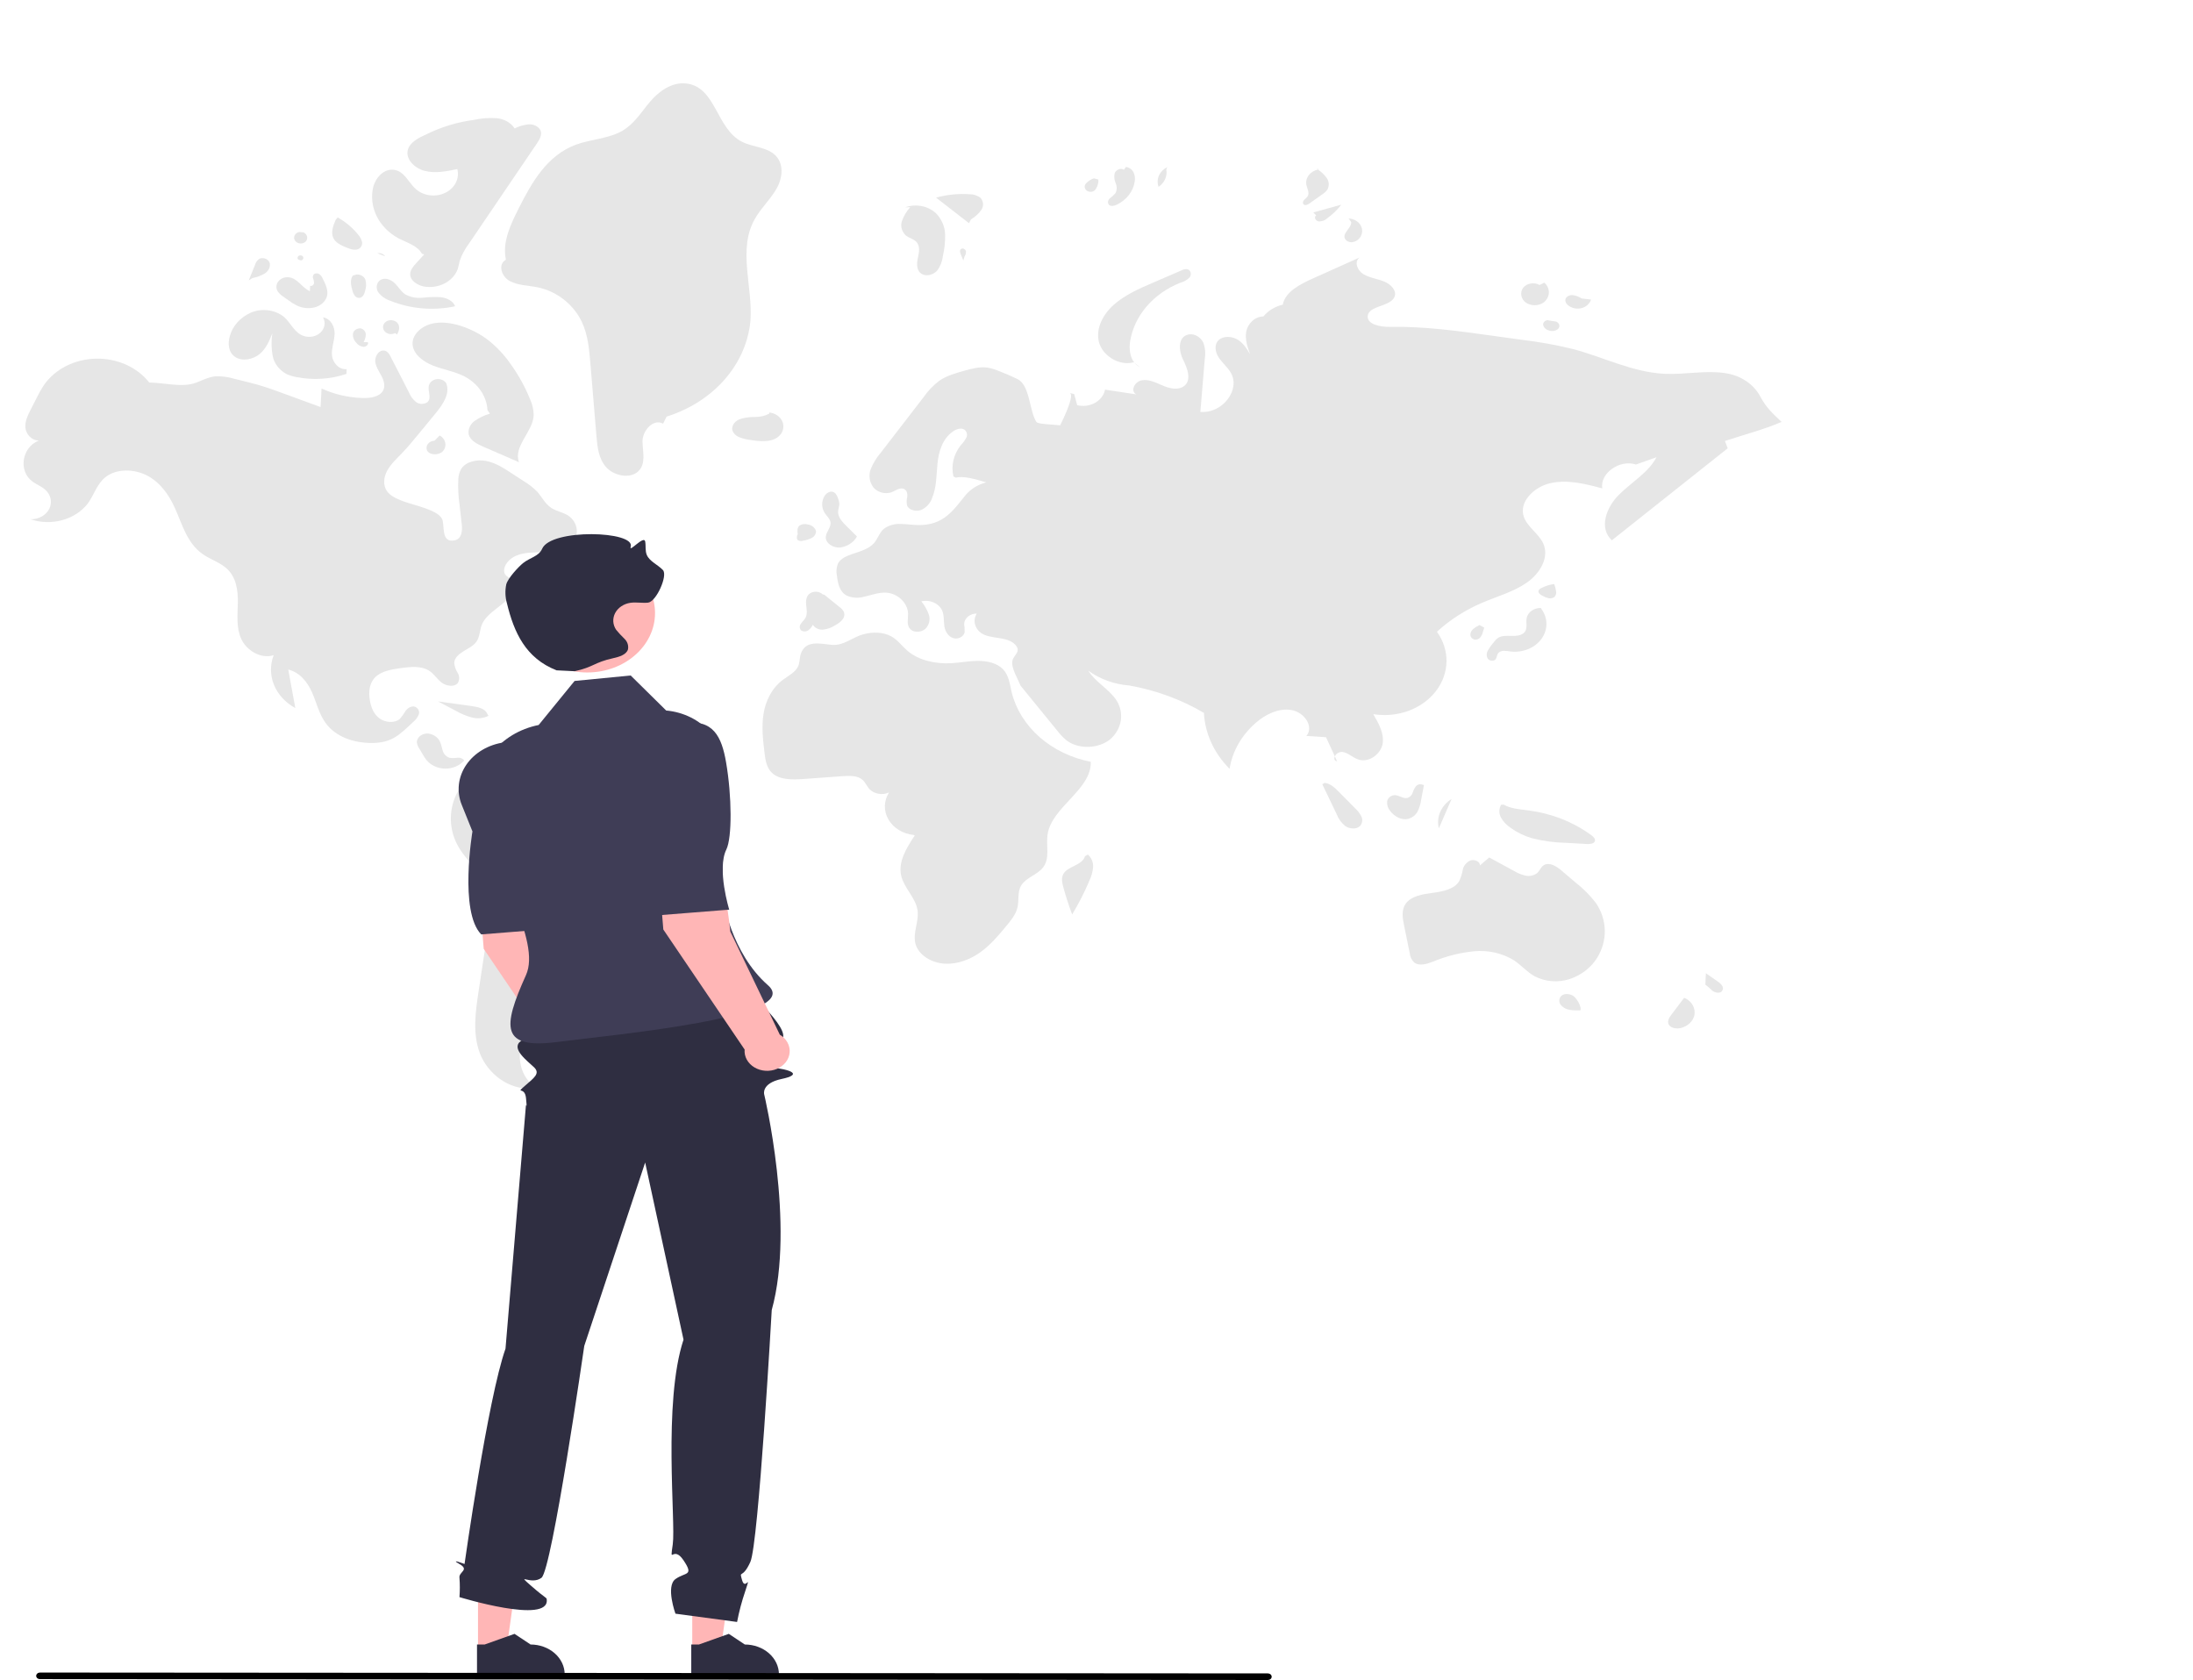 <svg width="547" height="419" viewBox="0 0 547 419" fill="none" xmlns="http://www.w3.org/2000/svg">
<g clip-path="url(#clip0_378_502)">
<path d="M188.293 54.576C189.829 51.867 192.284 49.618 193.785 46.894C195.287 44.171 195.579 40.525 193.077 38.441C190.953 36.671 187.626 36.646 185.086 35.364C178.615 32.097 178.622 21.722 171.224 20.826C167.626 20.39 164.371 22.753 162.197 25.302C160.022 27.85 158.29 30.823 155.274 32.596C151.861 34.603 147.447 34.691 143.657 36.085C136.389 38.758 132.578 45.63 129.392 51.947C127.34 56.015 125.24 60.404 126.193 64.773C124.123 65.902 125.045 68.937 127.111 70.07C129.177 71.204 131.772 71.178 134.145 71.669C139.131 72.701 143.215 76.179 145.15 80.335C146.659 83.574 146.967 87.131 147.258 90.62C147.764 96.675 148.269 102.729 148.774 108.784C148.998 111.477 149.293 114.34 151.165 116.486C153.036 118.632 157.089 119.532 159.193 117.557C161.204 115.671 160.298 112.684 160.257 110.103C160.217 107.522 162.88 104.308 165.391 105.658L166.276 103.898C172.012 102.099 177.034 98.89 180.742 94.655C184.45 90.421 186.686 85.34 187.183 80.02C187.825 71.452 183.933 62.266 188.293 54.576Z" fill="#E6E6E6"/>
<path d="M194.151 108.904C194.705 108.447 195.098 107.86 195.284 107.213C195.47 106.566 195.441 105.887 195.2 105.254C194.96 104.621 194.517 104.062 193.926 103.642C193.334 103.222 192.618 102.96 191.861 102.885L191.871 103.176C190.791 103.728 189.56 104.011 188.31 103.995C187.065 103.978 185.825 104.15 184.647 104.504C184.061 104.69 183.553 105.028 183.191 105.472C182.828 105.917 182.627 106.447 182.615 106.993C182.684 107.411 182.866 107.809 183.148 108.152C183.429 108.496 183.801 108.775 184.232 108.965C185.097 109.339 186.026 109.586 186.982 109.697C189.445 110.103 192.328 110.41 194.151 108.904Z" fill="#E6E6E6"/>
<path d="M242.184 54.718C243.216 54.103 244.092 53.309 244.757 52.384C245.079 51.916 245.232 51.374 245.197 50.828C245.161 50.283 244.938 49.76 244.556 49.327C243.78 48.737 242.78 48.421 241.752 48.44C238.96 48.257 236.155 48.547 233.488 49.293C236.226 51.419 238.964 53.544 241.702 55.669L242.184 54.718Z" fill="#E6E6E6"/>
<path d="M228.492 60.245C229.598 61.316 229.245 62.975 228.932 64.393C228.619 65.811 228.579 67.582 229.971 68.356C231.177 69.026 232.871 68.479 233.753 67.495C234.542 66.445 235.022 65.241 235.152 63.989C235.586 62.17 235.781 60.313 235.736 58.456C235.684 56.584 234.93 54.779 233.591 53.319C232.641 52.37 231.375 51.706 229.972 51.418C228.568 51.131 227.097 51.236 225.765 51.718L227.038 51.663C226.113 52.703 225.412 53.882 224.968 55.142C224.756 55.775 224.741 56.446 224.925 57.086C225.108 57.726 225.484 58.311 226.014 58.78C226.768 59.355 227.82 59.596 228.492 60.245Z" fill="#E6E6E6"/>
<path d="M290.908 42.298L291.134 41.688C290.188 42.167 289.459 42.916 289.069 43.81C288.678 44.705 288.65 45.689 288.989 46.599C289.717 46.096 290.278 45.433 290.616 44.677C290.953 43.921 291.054 43.099 290.908 42.298Z" fill="#E6E6E6"/>
<path d="M278.612 51.032C279.817 50.435 280.845 49.598 281.614 48.59C282.383 47.582 282.871 46.43 283.04 45.226C283.171 44.478 283.072 43.713 282.754 43.009C282.591 42.66 282.331 42.351 281.999 42.11C281.666 41.87 281.271 41.705 280.849 41.631L280.334 42.341C279.595 41.784 278.354 42.357 278.043 43.166C277.843 44.007 277.926 44.88 278.283 45.68C278.639 46.484 278.623 47.379 278.238 48.173C277.822 48.64 277.355 49.069 276.844 49.456C276.593 49.655 276.43 49.925 276.381 50.218C276.333 50.511 276.402 50.81 276.577 51.064C277.062 51.549 277.969 51.345 278.612 51.032Z" fill="#E6E6E6"/>
<path d="M273.37 47.063C273.811 46.368 274.019 45.578 273.97 44.784L272.843 44.475C272.123 44.73 271.484 45.135 270.982 45.654C270.829 45.788 270.712 45.95 270.639 46.129C270.567 46.307 270.54 46.497 270.561 46.685C270.582 46.874 270.65 47.056 270.76 47.219C270.871 47.381 271.021 47.521 271.201 47.626C271.38 47.732 271.584 47.802 271.797 47.831C272.011 47.859 272.229 47.847 272.437 47.793C272.644 47.739 272.835 47.646 272.996 47.52C273.158 47.394 273.285 47.238 273.37 47.063Z" fill="#E6E6E6"/>
<path d="M328.434 42.068C328.536 42.143 328.637 42.22 328.739 42.295C328.828 42.279 328.914 42.249 329.005 42.239L328.434 42.068Z" fill="#E6E6E6"/>
<path d="M326.63 50.731C327.664 49.998 328.698 49.266 329.733 48.532C330.282 48.192 330.751 47.761 331.112 47.263C331.358 46.791 331.465 46.273 331.421 45.756C331.377 45.239 331.185 44.74 330.862 44.306C330.289 43.536 329.572 42.857 328.74 42.297C327.827 42.486 327.024 42.963 326.485 43.636C325.945 44.309 325.706 45.132 325.813 45.949C326 46.988 326.745 48.099 326.137 49.007C325.9 49.36 325.493 49.6 325.22 49.933C324.947 50.266 324.858 50.795 325.233 51.04C325.65 51.312 326.226 51.018 326.63 50.731Z" fill="#E6E6E6"/>
<path d="M328.891 55.219C329.276 55.237 329.661 55.182 330.019 55.059C330.377 54.935 330.701 54.746 330.969 54.503C332.351 53.51 333.561 52.346 334.559 51.047C332.232 51.693 329.905 52.339 327.577 52.984L328.303 53.728C327.658 54.096 328.136 55.092 328.891 55.219Z" fill="#E6E6E6"/>
<path d="M335.416 59.414C335.558 59.732 335.815 60.001 336.148 60.178C336.48 60.356 336.87 60.434 337.258 60.399C337.644 60.354 338.014 60.236 338.342 60.052C338.67 59.868 338.949 59.623 339.157 59.334C339.511 58.877 339.719 58.346 339.759 57.795C339.8 57.244 339.672 56.693 339.388 56.2C339.105 55.707 338.676 55.289 338.146 54.99C337.617 54.691 337.005 54.521 336.375 54.498L337.018 55.358C337.182 56.826 334.904 58.009 335.416 59.414Z" fill="#E6E6E6"/>
<path d="M380.616 75.492C381.245 75.903 382.01 76.125 382.795 76.123C383.58 76.122 384.344 75.897 384.971 75.483C385.378 75.179 385.708 74.804 385.942 74.383C386.176 73.961 386.308 73.502 386.329 73.034C386.351 72.566 386.262 72.099 386.069 71.662C385.875 71.225 385.58 70.828 385.203 70.496L384.015 71.078C383.355 70.706 382.557 70.574 381.789 70.707C381.02 70.841 380.341 71.231 379.893 71.795C379.492 72.385 379.345 73.082 379.477 73.76C379.609 74.438 380.013 75.052 380.616 75.492Z" fill="#E6E6E6"/>
<path d="M394.435 76.864C395.014 76.717 395.54 76.442 395.963 76.065C396.386 75.689 396.691 75.224 396.85 74.714L394.539 74.448C393.897 74.023 393.148 73.737 392.355 73.613C391.958 73.561 391.552 73.63 391.205 73.808C390.859 73.987 390.593 74.265 390.453 74.595C390.403 74.876 390.437 75.163 390.551 75.429C390.664 75.695 390.853 75.931 391.1 76.115C391.537 76.479 392.072 76.74 392.656 76.871C393.24 77.002 393.853 76.999 394.435 76.864Z" fill="#E6E6E6"/>
<path d="M384.894 80.912C384.934 81.241 385.081 81.553 385.317 81.812C385.553 82.071 385.868 82.266 386.225 82.374C386.616 82.536 387.053 82.592 387.48 82.534C387.908 82.476 388.305 82.307 388.621 82.049C388.761 81.911 388.861 81.746 388.913 81.567C388.965 81.388 388.968 81.201 388.921 81.022C388.874 80.842 388.779 80.675 388.643 80.534C388.507 80.393 388.335 80.282 388.141 80.211L386.408 79.935C385.739 79.631 384.883 80.251 384.894 80.912Z" fill="#E6E6E6"/>
<path d="M284.344 91.585L283.003 90.512C283.36 90.947 283.817 91.313 284.344 91.585Z" fill="#E6E6E6"/>
<path d="M274.097 85.267C274.923 88.627 279.053 91.363 282.803 90.354L283.001 90.512C281.807 89.081 281.605 86.963 281.884 85.121C282.401 81.965 283.817 78.974 286.002 76.424C288.187 73.874 291.069 71.847 294.384 70.53C295.292 70.282 296.104 69.819 296.73 69.191C297.264 68.507 297.065 67.333 296.144 67.139C295.644 67.089 295.139 67.192 294.715 67.429L287.747 70.434C284.227 71.951 280.638 73.512 277.873 75.95C275.109 78.388 273.272 81.908 274.097 85.267Z" fill="#E6E6E6"/>
<path d="M161.618 200.783C155.125 196.712 148.015 193.456 140.492 191.112C135.868 189.672 130.9 188.573 126.083 189.391C123.441 189.869 120.965 190.887 118.857 192.362C116.748 193.836 115.067 195.726 113.948 197.877C112.871 200.043 112.364 202.394 112.466 204.755C112.568 207.117 113.275 209.428 114.535 211.517C116.757 215.164 120.604 218.068 121.89 222.046C122.757 224.727 122.346 227.582 121.929 230.345C121.076 235.99 120.223 241.636 119.37 247.282C118.594 252.422 117.837 257.772 119.695 262.695C121.553 267.618 126.854 271.958 132.743 271.435L133.91 271.358C130.014 269.037 128.922 264.233 130.082 260.234C131.242 256.234 134.186 252.842 137.06 249.573C145.589 239.87 154.118 230.168 162.648 220.466C166.098 216.54 169.748 211.688 167.908 207.003C166.862 204.34 164.231 202.423 161.618 200.783Z" fill="#E6E6E6"/>
<path d="M103.493 176.256C102.629 176 101.716 176.57 101.208 177.233C100.798 177.946 100.316 178.625 99.767 179.263C98.439 180.463 96.017 180.224 94.584 179.12C93.151 178.017 92.53 176.31 92.252 174.656C91.919 172.671 92.063 170.458 93.558 168.939C95.097 167.375 97.626 166.955 99.954 166.63C102.358 166.295 105.051 166.015 107.021 167.268C108.262 168.058 108.985 169.332 110.134 170.221C111.284 171.111 113.328 171.448 114.193 170.338C114.419 169.945 114.534 169.51 114.526 169.07C114.519 168.629 114.391 168.197 114.151 167.81C113.665 167.038 113.373 166.185 113.293 165.306C113.351 164.087 114.469 163.117 115.613 162.42C116.756 161.723 118.048 161.122 118.798 160.094C119.721 158.829 119.623 157.199 120.196 155.784C121.581 152.36 126.526 150.836 127.967 147.429C128.314 146.713 128.353 145.91 128.077 145.17C127.474 143.813 125.844 144.079 125.744 142.42C125.648 140.834 127.159 139.278 128.694 138.615C130.811 137.701 133.278 137.775 135.637 137.72C137.996 137.664 140.537 137.39 142.268 135.985C142.828 135.479 143.26 134.875 143.536 134.213C143.811 133.551 143.924 132.845 143.867 132.142C143.809 131.439 143.583 130.754 143.203 130.133C142.823 129.512 142.297 128.968 141.66 128.537C140.37 127.756 138.74 127.485 137.485 126.662C135.922 125.637 135.182 123.931 133.964 122.593C132.951 121.575 131.792 120.676 130.516 119.919C129.471 119.24 128.427 118.561 127.382 117.882C125.493 116.654 123.528 115.395 121.23 114.958C118.932 114.52 116.195 115.139 115.044 116.936C114.59 117.737 114.342 118.615 114.318 119.509C114.213 121.613 114.313 123.721 114.617 125.811C114.807 127.493 114.997 129.175 115.186 130.857C115.356 132.364 115.174 134.352 113.503 134.744C109.797 135.612 111.047 130.811 110.225 129.34C108.967 127.088 103.186 126.007 100.714 125.069C99.171 124.483 97.542 123.836 96.61 122.609C95.45 121.082 95.688 119.004 96.598 117.352C97.507 115.7 98.989 114.356 100.336 112.951C101.708 111.519 102.958 110.001 104.206 108.485C105.654 106.726 107.102 104.967 108.55 103.208C110.407 100.952 112.359 98.199 111.304 95.576C111.075 95.225 110.734 94.941 110.322 94.76C109.91 94.578 109.446 94.507 108.988 94.555C108.53 94.604 108.098 94.769 107.747 95.032C107.397 95.294 107.142 95.641 107.015 96.029C106.553 97.445 107.786 99.254 106.606 100.303C106.202 100.588 105.696 100.74 105.177 100.731C104.659 100.723 104.16 100.555 103.768 100.256C103.004 99.638 102.422 98.867 102.072 98.009C100.642 95.227 99.25 92.427 97.783 89.659C97.319 88.784 96.835 87.287 95.429 87.434C94.209 87.562 93.55 89.12 93.592 90.024C93.654 91.34 94.484 92.516 95.119 93.71C95.753 94.904 96.197 96.338 95.5 97.504C94.618 98.982 92.384 99.314 90.481 99.265C86.895 99.17 83.381 98.358 80.208 96.891C80.125 98.435 80.042 99.979 79.959 101.523C77.434 100.597 74.909 99.671 72.383 98.745C71.893 98.565 71.402 98.385 70.912 98.205C68.781 97.424 66.648 96.642 64.456 96.008C63.211 95.648 61.948 95.336 60.686 95.025C59.919 94.835 59.152 94.646 58.385 94.457C56.871 93.987 55.266 93.786 53.663 93.866C51.978 94.052 50.476 94.844 48.918 95.437C45.443 96.758 40.947 95.429 37.223 95.405C35.745 93.516 33.751 91.981 31.422 90.941C29.092 89.901 26.502 89.39 23.889 89.453C21.276 89.517 18.722 90.153 16.462 91.304C14.202 92.456 12.308 94.085 10.952 96.043C10.297 97.035 9.714 98.062 9.206 99.118C8.701 100.111 8.195 101.103 7.69 102.095C6.949 103.55 6.191 105.084 6.337 106.672C6.483 108.261 7.873 109.884 9.692 109.869C5.402 111.571 4.509 117.524 8.152 120.138C9.161 120.862 10.398 121.336 11.305 122.156C11.992 122.775 12.45 123.561 12.623 124.411C12.796 125.261 12.676 126.136 12.276 126.926C11.877 127.715 11.218 128.382 10.383 128.841C9.548 129.299 8.576 129.529 7.591 129.5C10.132 130.361 12.931 130.441 15.531 129.727C18.131 129.014 20.378 127.549 21.905 125.572C23.463 123.436 24.14 120.768 26.258 119.041C29.064 116.755 33.698 116.933 36.934 118.73C40.17 120.528 42.218 123.588 43.626 126.71C45.471 130.801 46.652 135.476 50.583 138.213C52.484 139.536 54.892 140.28 56.572 141.816C58.964 144.002 59.378 147.302 59.324 150.331C59.27 153.36 58.898 156.502 60.157 159.323C61.417 162.144 65.027 164.464 68.265 163.4C67.337 165.811 67.366 168.425 68.345 170.82C69.325 173.215 71.199 175.25 73.663 176.595C73.073 173.39 72.483 170.186 71.894 166.981C74.833 167.706 76.739 170.204 77.839 172.699C78.939 175.195 79.521 177.894 81.116 180.176C83.627 183.768 88.176 185.316 92.803 185.303C97.801 185.288 99.699 183.2 102.993 180.126C103.654 179.601 104.157 178.94 104.454 178.203C104.588 177.832 104.565 177.43 104.389 177.072C104.212 176.715 103.894 176.425 103.493 176.256Z" fill="#E6E6E6"/>
<path d="M117.645 176.097C114.851 175.713 112.057 175.328 109.264 174.943C110.728 175.715 112.193 176.486 113.657 177.257C114.879 177.969 116.207 178.53 117.603 178.923C118.304 179.116 119.042 179.181 119.772 179.113C120.503 179.046 121.209 178.848 121.848 178.531L121.491 177.932C120.927 176.685 119.158 176.306 117.645 176.097Z" fill="#E6E6E6"/>
<path d="M115.748 189.701L115.768 189.659C115.599 189.413 115.35 189.218 115.053 189.097C114.756 188.977 114.425 188.937 114.102 188.982C113.458 189.083 112.8 189.092 112.153 189.01C111.742 188.869 111.376 188.644 111.084 188.354C110.793 188.064 110.585 187.717 110.478 187.342C110.2 186.61 110.118 185.827 109.802 185.107C109.574 184.538 109.17 184.035 108.636 183.653C108.103 183.272 107.459 183.027 106.776 182.945C106.091 182.897 105.412 183.087 104.886 183.474C104.36 183.861 104.029 184.413 103.964 185.013C104.018 185.63 104.241 186.226 104.616 186.751C104.917 187.259 105.219 187.766 105.52 188.274C105.774 188.729 106.066 189.167 106.394 189.584C106.928 190.228 107.625 190.754 108.431 191.121C109.237 191.487 110.13 191.684 111.038 191.695C111.946 191.706 112.844 191.532 113.662 191.186C114.48 190.84 115.194 190.331 115.748 189.701V189.701Z" fill="#E6E6E6"/>
<path d="M99.429 59.456C101.557 60.554 104.221 61.311 105.231 63.285L105.814 63.45C105.178 64.143 104.542 64.835 103.906 65.528C103.12 66.383 102.294 67.337 102.312 68.435C102.337 69.947 103.998 71.088 105.676 71.445C107.467 71.768 109.33 71.496 110.905 70.683C112.48 69.87 113.654 68.573 114.199 67.044C114.399 66.406 114.481 65.745 114.656 65.102C115.166 63.577 115.936 62.128 116.94 60.804C122.589 52.478 128.238 44.153 133.887 35.827C134.59 34.79 135.315 33.55 134.786 32.436C134.504 31.965 134.067 31.579 133.532 31.327C132.997 31.076 132.388 30.97 131.784 31.025C130.578 31.153 129.415 31.495 128.366 32.032C127.9 31.314 127.242 30.707 126.449 30.262C125.656 29.816 124.752 29.546 123.813 29.474C121.936 29.348 120.049 29.491 118.225 29.901C114.106 30.445 110.134 31.641 106.502 33.429C104.516 34.309 102.329 35.395 101.753 37.279C101.044 39.596 103.329 41.958 105.959 42.624C108.59 43.29 111.398 42.73 114.061 42.17C114.362 43.301 114.237 44.486 113.703 45.55C113.17 46.612 112.258 47.496 111.104 48.066C109.95 48.637 108.616 48.865 107.301 48.715C105.987 48.566 104.763 48.047 103.814 47.237C101.905 45.609 100.97 42.783 98.35 42.363C95.738 41.944 93.662 44.385 93.085 46.655C92.521 49.101 92.827 51.64 93.962 53.929C95.096 56.217 97.004 58.147 99.429 59.456Z" fill="#E6E6E6"/>
<path d="M132.194 99.517C130.936 96.411 129.283 93.439 127.266 90.657C125.736 88.458 123.849 86.465 121.663 84.743C119.666 83.232 117.369 82.053 114.888 81.266C112.479 80.503 109.797 80.126 107.362 80.822C104.927 81.517 102.855 83.501 102.904 85.745C102.959 88.225 105.436 90.165 108.019 91.185C110.601 92.204 113.473 92.648 115.909 93.913C117.566 94.793 118.95 96.016 119.941 97.475C120.931 98.933 121.498 100.583 121.59 102.278L122.204 103.167C120.813 103.57 119.517 104.189 118.376 104.992C117.811 105.401 117.379 105.933 117.123 106.535C116.868 107.137 116.799 107.787 116.922 108.419C117.348 109.922 119.099 110.784 120.682 111.471C123.607 112.74 126.533 114.009 129.458 115.278C127.969 111.387 132.845 107.767 133.115 103.669C133.126 102.246 132.812 100.834 132.194 99.517Z" fill="#E6E6E6"/>
<path d="M58.636 89.012C60.411 90.22 63.14 89.655 64.765 88.296C66.391 86.938 67.183 85.004 67.921 83.145C67.652 84.985 67.677 86.849 67.997 88.683C68.164 89.6 68.546 90.477 69.12 91.258C69.693 92.039 70.445 92.707 71.329 93.22C72.131 93.605 72.996 93.881 73.893 94.038C78.064 94.869 82.424 94.597 86.418 93.254L86.454 92.057C84.447 92.258 82.929 90.33 82.796 88.565C82.664 86.799 83.395 85.068 83.46 83.3C83.524 81.531 82.551 79.466 80.564 79.151C80.912 79.763 81.038 80.453 80.927 81.13C80.817 81.806 80.473 82.438 79.942 82.939C79.412 83.44 78.72 83.788 77.958 83.936C77.196 84.085 76.401 84.026 75.678 83.769C73.378 82.95 72.542 80.495 70.764 78.976C69.666 78.12 68.303 77.567 66.848 77.388C65.392 77.209 63.908 77.41 62.583 77.968C61.274 78.552 60.127 79.379 59.218 80.391C58.31 81.402 57.664 82.574 57.324 83.826C56.784 85.643 56.944 87.861 58.636 89.012Z" fill="#E6E6E6"/>
<path d="M113.403 76.412L113.485 76.295C112.989 75.042 111.454 74.307 109.955 74.121C108.444 74.033 106.927 74.077 105.426 74.252C103.911 74.423 102.375 74.127 101.083 73.414C100.051 72.738 99.463 71.675 98.638 70.808C97.813 69.941 96.478 69.228 95.28 69.643C93.983 70.091 93.637 71.684 94.266 72.775C95.008 73.821 96.127 74.621 97.445 75.048C102.44 77.056 108.059 77.537 113.403 76.412Z" fill="#E6E6E6"/>
<path d="M96.356 80.17C95.941 80.436 95.66 80.832 95.571 81.276C95.482 81.72 95.593 82.177 95.879 82.551C96.166 82.925 96.607 83.187 97.109 83.283C97.612 83.379 98.137 83.301 98.576 83.065L99.013 83.444C99.595 82.53 99.835 81.307 99.091 80.49C98.76 80.15 98.298 79.93 97.793 79.871C97.288 79.812 96.777 79.919 96.356 80.17Z" fill="#E6E6E6"/>
<path d="M91.235 83.446C91.242 83.12 91.135 82.799 90.93 82.527C90.725 82.255 90.43 82.043 90.085 81.921C89.85 81.885 89.609 81.892 89.377 81.941C89.145 81.989 88.927 82.078 88.736 82.202C88.544 82.326 88.383 82.483 88.263 82.663C88.142 82.843 88.064 83.043 88.034 83.25C87.998 83.672 88.061 84.096 88.22 84.496C88.379 84.895 88.63 85.262 88.957 85.573C89.148 85.824 89.397 86.036 89.688 86.196C89.979 86.356 90.305 86.461 90.645 86.502C91.331 86.522 92.031 85.894 91.753 85.344L90.705 85.326C91.028 84.738 91.209 84.098 91.235 83.446Z" fill="#E6E6E6"/>
<path d="M70.755 74.05C71.14 74.323 71.524 74.596 71.909 74.869C72.575 75.374 73.295 75.821 74.058 76.206C75.393 76.854 76.964 77.022 78.438 76.676C79.165 76.494 79.829 76.155 80.368 75.689C80.907 75.223 81.303 74.646 81.52 74.011C81.98 72.493 81.23 70.917 80.496 69.484C80.328 69.074 80.052 68.705 79.689 68.407C79.503 68.263 79.266 68.179 79.019 68.171C78.771 68.162 78.527 68.229 78.329 68.36C78.185 68.517 78.09 68.703 78.051 68.901C78.013 69.099 78.033 69.303 78.11 69.492C78.268 69.87 78.34 70.27 78.322 70.672C78.249 71.068 77.774 71.443 77.356 71.279L77.29 72.628C75.293 71.742 74.237 69.386 72.014 69.154C71.515 69.102 71.01 69.171 70.552 69.353C70.095 69.536 69.704 69.825 69.421 70.188C69.139 70.552 68.976 70.977 68.95 71.416C68.924 71.856 69.037 72.293 69.275 72.681C69.661 73.218 70.164 73.683 70.755 74.05Z" fill="#E6E6E6"/>
<path d="M66.001 68.227C66.463 67.95 66.828 67.566 67.057 67.118C67.286 66.67 67.369 66.176 67.297 65.689C67.242 65.453 67.128 65.231 66.964 65.038C66.799 64.846 66.588 64.687 66.346 64.574C66.104 64.46 65.836 64.395 65.562 64.383C65.287 64.371 65.013 64.411 64.759 64.502C64.188 64.876 63.788 65.415 63.628 66.023C63.102 67.324 62.575 68.624 62.049 69.925L62.933 69.361C64.028 69.155 65.068 68.77 66.001 68.227Z" fill="#E6E6E6"/>
<path d="M76.251 60.245C76.409 60.071 76.521 59.868 76.58 59.651C76.639 59.434 76.643 59.209 76.592 58.991C76.54 58.772 76.435 58.567 76.283 58.388C76.132 58.209 75.937 58.062 75.713 57.956L74.607 57.865C74.356 57.921 74.122 58.028 73.927 58.177C73.731 58.325 73.577 58.513 73.479 58.723C73.38 58.933 73.339 59.161 73.359 59.387C73.379 59.614 73.46 59.833 73.594 60.028C73.728 60.222 73.913 60.386 74.133 60.507C74.353 60.628 74.602 60.702 74.86 60.723C75.118 60.744 75.379 60.712 75.62 60.629C75.862 60.546 76.078 60.414 76.251 60.245Z" fill="#E6E6E6"/>
<path d="M86.424 61.742C87.456 62.174 88.763 62.587 89.661 61.965C89.927 61.754 90.125 61.486 90.234 61.187C90.344 60.888 90.362 60.568 90.286 60.261C90.125 59.648 89.813 59.074 89.373 58.577C88 56.85 86.256 55.374 84.237 54.232L83.738 54.8C83.041 56.386 82.368 58.237 83.341 59.707C83.996 60.698 85.245 61.247 86.424 61.742Z" fill="#E6E6E6"/>
<path d="M94.115 63.153L96.045 63.918C95.856 63.629 95.568 63.399 95.221 63.262C94.875 63.125 94.488 63.087 94.115 63.153Z" fill="#E6E6E6"/>
<path d="M88.913 68.473L88.001 68.736C87.225 69.852 87.562 71.28 87.922 72.548C88.15 73.35 88.642 74.336 89.585 74.3C90.501 74.264 90.907 73.29 91.083 72.501C91.358 71.644 91.387 70.741 91.17 69.871C91.045 69.441 90.75 69.064 90.336 68.807C89.922 68.551 89.418 68.432 88.913 68.473Z" fill="#E6E6E6"/>
<path d="M74.369 64.716L75.044 64.954C75.202 64.934 75.348 64.869 75.46 64.769C75.572 64.669 75.643 64.539 75.662 64.4C75.681 64.261 75.648 64.121 75.566 64C75.485 63.88 75.361 63.786 75.212 63.734C75.064 63.681 74.9 63.673 74.746 63.711C74.592 63.748 74.457 63.829 74.361 63.941C74.265 64.053 74.213 64.19 74.215 64.33C74.216 64.47 74.27 64.605 74.369 64.716Z" fill="#E6E6E6"/>
<path d="M108.389 109.918C108.062 109.924 107.742 109.999 107.454 110.136C107.167 110.273 106.922 110.468 106.738 110.705C106.554 110.942 106.438 111.214 106.399 111.498C106.359 111.783 106.398 112.071 106.512 112.34C107.175 113.59 109.457 113.595 110.471 112.541C110.731 112.242 110.917 111.899 111.018 111.533C111.119 111.168 111.132 110.788 111.057 110.418C110.981 110.047 110.819 109.695 110.581 109.382C110.342 109.07 110.032 108.804 109.67 108.602L108.389 109.918Z" fill="#E6E6E6"/>
<path d="M141.262 139.532C140.997 139.594 140.748 139.702 140.531 139.849C140.315 139.997 140.134 140.181 139.999 140.391C139.865 140.6 139.78 140.832 139.75 141.071C139.72 141.31 139.744 141.552 139.822 141.782L141.717 141.897C142.358 141.615 143 141.333 143.642 141.051C143.603 140.813 143.51 140.584 143.369 140.378C143.227 140.172 143.04 139.993 142.818 139.851C142.596 139.709 142.344 139.608 142.077 139.553C141.81 139.498 141.532 139.491 141.262 139.532Z" fill="#E6E6E6"/>
<path d="M133.561 141.584C133.019 141.921 132.583 142.373 132.296 142.899C132.009 143.424 131.879 144.005 131.919 144.586C131.981 145.166 132.252 145.714 132.692 146.15C133.133 146.586 133.721 146.888 134.37 147.013C135.026 147.103 135.696 146.971 136.246 146.645C136.795 146.319 137.182 145.822 137.329 145.254C137.65 143.538 135.544 142.28 134.787 140.672L133.561 141.584Z" fill="#E6E6E6"/>
<path d="M207.148 130.247C207.348 131.536 206.023 132.665 205.974 133.965C205.915 135.507 207.832 136.707 209.585 136.556C210.455 136.424 211.278 136.116 211.99 135.658C212.702 135.2 213.283 134.604 213.687 133.916L213.725 133.772C212.871 132.926 212.017 132.08 211.163 131.235C210.114 130.197 209.003 129.015 209.044 127.629C209.064 126.945 209.371 126.283 209.354 125.6C209.313 125.109 209.188 124.625 208.983 124.166C208.751 123.562 208.437 122.881 207.747 122.677C206.884 122.421 206.013 123.091 205.601 123.803C205.231 124.459 205.05 125.186 205.077 125.918C205.103 126.65 205.335 127.365 205.752 128C206.25 128.741 207.016 129.394 207.148 130.247Z" fill="#E6E6E6"/>
<path d="M199.095 134.78C199.282 134.868 199.488 134.92 199.7 134.932C199.912 134.944 200.124 134.915 200.322 134.848C201.083 134.735 201.815 134.502 202.481 134.161C202.812 133.987 203.084 133.739 203.27 133.442C203.456 133.145 203.548 132.81 203.537 132.472C203.422 132.047 203.165 131.661 202.8 131.364C202.434 131.066 201.976 130.87 201.483 130.801C201.141 130.696 200.775 130.666 200.416 130.714C200.058 130.762 199.718 130.886 199.428 131.076C198.792 131.599 198.868 132.487 198.992 133.243L198.858 133.44C198.738 133.907 198.662 134.488 199.095 134.78Z" fill="#E6E6E6"/>
<path d="M333.506 189.861C333.321 189.459 333.136 189.057 332.952 188.654C332.699 189.201 332.793 189.76 333.506 189.861Z" fill="#E6E6E6"/>
<path d="M444.379 105.229C442.009 102.976 440.558 101.677 439.061 98.885C438.246 97.344 437.009 96.005 435.46 94.986C433.911 93.966 432.097 93.299 430.182 93.043C425.265 92.334 420.24 93.457 415.263 93.232C407.292 92.872 400.103 89.126 392.469 87.083C388.195 86.034 383.842 85.247 379.443 84.729C376.908 84.378 374.373 84.027 371.838 83.676C363.528 82.524 355.166 81.37 346.754 81.523C344.329 81.567 340.95 80.928 341.145 78.81C341.386 76.179 346.789 76.524 347.829 74.047C348.472 72.514 346.933 70.905 345.245 70.212C343.557 69.519 341.609 69.311 340.078 68.38C338.546 67.45 337.707 65.293 339.115 64.223C335.213 65.975 331.311 67.727 327.409 69.48C324.165 70.936 320.541 72.832 319.968 75.986C318.013 76.438 316.302 77.479 315.136 78.926C312.942 78.936 311.217 80.782 310.855 82.679C310.493 84.575 311.151 86.494 311.801 88.331C311.005 86.995 310.16 85.608 308.756 84.736C307.353 83.865 305.217 83.698 304.021 84.781C302.793 85.893 303.08 87.757 303.949 89.103C304.817 90.45 306.151 91.536 306.971 92.906C309.53 97.184 304.892 103.207 299.406 102.73C299.774 98.313 300.142 93.895 300.51 89.478C300.743 88.119 300.613 86.731 300.129 85.424C299.531 84.16 297.998 83.121 296.473 83.42C293.731 83.957 293.966 87.476 295.106 89.725C296.247 91.974 297.384 95.103 295.056 96.48C293.552 97.37 291.513 96.82 289.89 96.11C288.267 95.4 286.53 94.525 284.756 94.857C282.981 95.189 281.865 97.565 283.433 98.365C280.833 97.969 278.233 97.573 275.633 97.177C275.504 97.848 275.217 98.487 274.788 99.054C274.36 99.621 273.8 100.103 273.146 100.469C272.492 100.834 271.757 101.076 270.99 101.177C270.222 101.279 269.439 101.238 268.691 101.058C268.436 100.131 268.18 99.204 267.925 98.278C267.545 98.185 267.164 98.092 266.784 97.999C267.978 98.291 266.109 102.703 264.434 106.073C262.183 105.842 258.891 105.797 258.516 105.232C256.718 102.525 256.931 96.077 253.807 94.554C252.241 93.79 250.634 93.094 248.987 92.466C248.122 92.106 247.209 91.843 246.268 91.684C244.349 91.419 242.415 91.94 240.564 92.455C238.376 93.064 236.138 93.695 234.326 94.93C232.78 96.106 231.454 97.487 230.397 99.024C226.821 103.661 223.245 108.297 219.668 112.934C218.603 114.172 217.765 115.549 217.184 117.014C216.91 117.742 216.819 118.513 216.916 119.275C217.014 120.038 217.298 120.772 217.75 121.429C218.225 122.073 218.935 122.558 219.763 122.806C220.592 123.054 221.492 123.051 222.318 122.797C223.354 122.403 224.392 121.513 225.42 121.924C226.198 122.236 226.392 123.131 226.31 123.877C226.113 124.608 226.097 125.367 226.265 126.103C226.732 127.264 228.531 127.668 229.815 127.166C231.062 126.569 231.997 125.572 232.422 124.384C233.659 121.606 233.533 118.533 233.841 115.563C234.148 112.594 235.075 109.418 237.747 107.571C238.547 107.019 239.722 106.62 240.546 107.146C240.854 107.391 241.067 107.715 241.156 108.072C241.244 108.429 241.203 108.8 241.038 109.136C240.694 109.799 240.245 110.417 239.704 110.971C238.791 112.096 238.152 113.374 237.827 114.725C237.502 116.076 237.498 117.471 237.815 118.824L238.361 119.12C240.445 118.646 243.234 119.494 246 120.307C243.992 120.83 242.224 121.896 240.948 123.351C237.75 127.282 235.436 131.001 229.11 130.954C227.61 130.943 226.122 130.683 224.621 130.68C223.106 130.598 221.614 131.034 220.458 131.895C219.32 132.871 218.969 134.357 217.995 135.461C216.716 136.912 214.577 137.503 212.623 138.162C211.195 138.644 209.69 139.294 209.034 140.504C208.622 141.497 208.526 142.57 208.759 143.607C208.979 145.441 209.368 147.526 211.144 148.516C211.808 148.82 212.534 149.004 213.281 149.06C214.027 149.115 214.779 149.04 215.491 148.838C217.338 148.445 219.145 147.703 221.042 147.814C224.02 147.988 226.472 150.492 226.503 153.107C226.518 154.431 226.077 155.949 227.078 156.94C228.019 157.871 229.886 157.705 230.861 156.801C231.314 156.32 231.626 155.749 231.769 155.138C231.912 154.527 231.882 153.895 231.682 153.297C231.268 152.104 230.631 150.98 229.798 149.971C230.789 149.746 231.839 149.829 232.768 150.205C233.698 150.581 234.449 151.228 234.896 152.036C235.557 153.323 235.344 154.809 235.555 156.208C235.766 157.608 236.739 159.164 238.348 159.245C238.874 159.257 239.388 159.109 239.802 158.824C240.217 158.539 240.504 158.137 240.615 157.686C240.631 156.975 240.587 156.265 240.482 155.56C240.537 154.867 240.893 154.218 241.477 153.747C242.06 153.276 242.827 153.018 243.621 153.027C243.132 153.819 242.972 154.736 243.17 155.62C243.368 156.504 243.912 157.3 244.707 157.872C245.931 158.702 247.55 158.888 249.075 159.12C250.601 159.352 252.228 159.719 253.212 160.765C254.852 162.509 252.846 163.295 252.533 164.771C252.15 166.584 253.878 169.262 254.542 170.996C257.594 174.735 260.645 178.475 263.696 182.214C264.377 183.123 265.18 183.957 266.089 184.699C269.101 186.965 274.066 186.741 276.954 184.355C278.355 183.114 279.264 181.512 279.549 179.785C279.833 178.057 279.479 176.296 278.536 174.758C276.751 171.912 273.214 170.149 271.468 167.284C274.375 169.392 277.944 170.678 281.703 170.971C288.353 172.155 294.672 174.477 300.297 177.803C300.561 182.951 302.816 187.868 306.691 191.746C307.388 187.352 309.727 183.284 313.341 180.177C315.692 178.169 318.904 176.55 322.129 177.09C325.353 177.63 327.8 181.232 325.85 183.546C327.484 183.653 329.118 183.759 330.753 183.866C331.486 185.462 332.219 187.059 332.952 188.655C333.082 188.32 333.332 188.03 333.664 187.828C333.997 187.625 334.394 187.522 334.799 187.532C336.329 187.735 337.402 188.982 338.857 189.442C341.601 190.31 344.534 187.906 344.889 185.369C345.244 182.833 343.866 180.384 342.528 178.113C345.484 178.593 348.535 178.307 351.309 177.291C354.082 176.274 356.457 174.572 358.143 172.391C359.829 170.21 360.752 167.646 360.8 165.013C360.848 162.38 360.019 159.791 358.413 157.565C361.594 154.638 365.337 152.224 369.472 150.432C373.298 148.776 377.484 147.639 380.828 145.316C384.172 142.993 386.517 138.959 384.909 135.496C383.772 133.05 380.923 131.389 380.07 128.856C378.835 125.189 382.586 121.396 386.823 120.479C391.06 119.563 395.485 120.689 399.659 121.807C399.018 118.044 403.996 114.517 408.062 115.853C409.765 115.249 411.468 114.645 413.171 114.041C411.197 117.853 406.919 120.279 403.774 123.431C400.629 126.583 398.756 131.716 402.041 134.756C406.751 131.016 411.46 127.277 416.169 123.538C421.095 119.626 426.021 115.715 430.947 111.804C430.712 111.199 430.477 110.593 430.242 109.988C434.902 108.437 439.921 107.154 444.379 105.229Z" fill="#E6E6E6"/>
<path d="M199.772 155.554C199.582 155.794 199.481 156.079 199.482 156.372C199.484 156.664 199.589 156.948 199.782 157.187C200.035 157.375 200.355 157.48 200.686 157.484C201.018 157.488 201.341 157.39 201.6 157.208C202.106 156.83 202.501 156.351 202.752 155.811C202.996 156.226 203.381 156.565 203.853 156.781C204.325 156.998 204.861 157.082 205.389 157.022C206.445 156.882 207.444 156.517 208.3 155.958C208.978 155.61 209.578 155.155 210.067 154.615C210.309 154.343 210.476 154.026 210.553 153.688C210.63 153.35 210.616 153.001 210.511 152.669C210.257 152.159 209.863 151.713 209.363 151.37C208.117 150.361 206.871 149.353 205.624 148.345L205.202 148.234C204.982 148.029 204.718 147.865 204.424 147.752C204.13 147.639 203.813 147.579 203.492 147.576C203.171 147.573 202.853 147.627 202.556 147.735C202.26 147.842 201.991 148.001 201.766 148.202C200.993 148.96 200.989 150.094 201.108 151.106C201.226 152.119 201.41 153.197 200.895 154.109C200.6 154.632 200.101 155.046 199.772 155.554Z" fill="#E6E6E6"/>
<path d="M272.073 189.999C267.23 189.054 262.797 186.915 259.298 183.834C255.799 180.753 253.38 176.859 252.327 172.612C251.868 170.608 251.659 168.418 250.137 166.868C248.664 165.368 246.257 164.827 243.998 164.827C241.739 164.827 239.512 165.283 237.257 165.406C233.315 165.621 229.138 164.709 226.319 162.285C224.985 161.138 223.974 159.68 222.415 158.775C220.32 157.558 217.542 157.559 215.154 158.249C212.495 159.016 210.367 161.117 207.459 160.828C204.435 160.527 200.93 159.591 199.744 163.079C199.403 164.084 199.519 165.185 199.087 166.162C198.421 167.668 196.652 168.517 195.253 169.569C192.435 171.688 190.937 174.907 190.433 178.13C189.928 181.354 190.319 184.627 190.709 187.862C190.92 189.607 191.197 191.485 192.566 192.767C194.473 194.553 197.674 194.484 200.456 194.283C203.689 194.049 206.922 193.815 210.155 193.581C211.898 193.455 213.883 193.402 215.124 194.481C215.868 195.128 216.182 196.064 216.836 196.781C217.423 197.392 218.229 197.81 219.122 197.968C220.015 198.125 220.942 198.014 221.754 197.65C221.098 198.676 220.741 199.828 220.714 201.003C220.688 202.179 220.993 203.342 221.602 204.39C222.211 205.438 223.105 206.338 224.206 207.011C225.307 207.683 226.58 208.108 227.913 208.247L228.162 208.385C226.092 211.49 223.945 214.976 224.803 218.492C225.539 221.507 228.389 223.924 228.855 226.98C229.283 229.784 227.613 232.651 228.351 235.405C229.1 238.193 232.314 240.137 235.575 240.345C238.837 240.552 242.041 239.285 244.567 237.466C247.093 235.647 249.046 233.305 250.971 230.989C252.159 229.559 253.378 228.071 253.786 226.339C254.22 224.496 253.717 222.453 254.74 220.798C255.92 218.89 258.721 218.174 260.134 216.392C261.965 214.084 260.886 210.94 261.291 208.152C262.293 201.252 272.3 196.952 272.073 189.999Z" fill="#E6E6E6"/>
<path d="M270.625 213.555C270.352 214.633 269.2 215.342 268.103 215.884C267.005 216.427 265.799 216.974 265.24 217.963C264.667 218.976 264.929 220.183 265.228 221.283C265.851 223.57 266.585 225.831 267.43 228.067C269.068 225.356 270.497 222.553 271.71 219.676C272.223 218.605 272.54 217.47 272.649 216.312C272.699 215.732 272.61 215.15 272.388 214.603C272.165 214.055 271.814 213.554 271.358 213.133L270.625 213.555Z" fill="#E6E6E6"/>
<path d="M337.97 201.555C336.595 200.165 335.22 198.774 333.845 197.383C332.904 196.432 331.832 195.417 330.407 195.258L329.82 195.586C331.013 198.073 332.205 200.56 333.397 203.047C333.819 204.183 334.562 205.207 335.557 206.023C336.624 206.758 338.355 206.899 339.245 206.001C339.532 205.665 339.713 205.268 339.77 204.851C339.826 204.434 339.757 204.011 339.568 203.625C339.18 202.857 338.639 202.156 337.97 201.555Z" fill="#E6E6E6"/>
<path d="M351.294 204.217C351.814 204.059 352.29 203.807 352.693 203.479C353.095 203.15 353.415 202.751 353.631 202.308C354.057 201.421 354.339 200.485 354.467 199.529C354.702 198.283 354.937 197.038 355.172 195.793L354.865 195.723C354.566 195.598 354.226 195.572 353.907 195.649C353.588 195.727 353.311 195.903 353.129 196.145C352.783 196.64 352.521 197.176 352.351 197.737C352.264 198.017 352.106 198.277 351.888 198.496C351.671 198.715 351.4 198.888 351.095 199.002C349.991 199.294 348.946 198.269 347.794 198.309C347.328 198.361 346.896 198.55 346.569 198.844C346.241 199.139 346.038 199.522 345.991 199.931C345.924 200.756 346.191 201.576 346.745 202.247C347.727 203.583 349.551 204.657 351.294 204.217Z" fill="#E6E6E6"/>
<path d="M358.898 206.578L362.067 199.266C360.783 200.081 359.799 201.208 359.236 202.507C358.673 203.806 358.556 205.221 358.898 206.578Z" fill="#E6E6E6"/>
<path d="M375.069 200.684L374.428 200.707C374.142 201.204 373.99 201.751 373.984 202.307C373.978 202.863 374.118 203.413 374.393 203.914C374.956 204.913 375.774 205.784 376.784 206.46C378.35 207.592 380.137 208.466 382.058 209.04C384.876 209.76 387.79 210.153 390.724 210.209C392.402 210.305 394.08 210.402 395.757 210.498C396.556 210.543 397.59 210.455 397.812 209.781C397.996 209.224 397.454 208.701 396.949 208.327C392.51 205.055 387.13 202.916 381.396 202.143C379.221 201.853 376.913 201.734 375.069 200.684Z" fill="#E6E6E6"/>
<path d="M392.978 220.089C391.771 219.064 390.565 218.04 389.358 217.015C388.185 216.018 386.427 214.961 385.082 215.775C384.309 216.243 384.071 217.156 383.416 217.745C383.017 218.059 382.535 218.28 382.014 218.388C381.493 218.497 380.949 218.49 380.432 218.368C379.401 218.114 378.427 217.71 377.551 217.172L374.557 215.544C373.524 214.983 372.491 214.421 371.457 213.859L369.126 215.844C369.228 214.867 367.741 214.233 366.712 214.619C366.222 214.859 365.801 215.193 365.48 215.596C365.158 215.999 364.945 216.459 364.855 216.944C364.683 217.914 364.384 218.863 363.964 219.772C362.78 221.757 359.906 222.345 357.377 222.678C354.849 223.01 351.984 223.479 350.631 225.379C349.504 226.962 349.842 228.994 350.218 230.83L351.643 237.777C351.71 238.619 352.096 239.417 352.739 240.045C353.99 241.013 355.93 240.425 357.457 239.834C360.651 238.489 364.079 237.619 367.599 237.26C371.15 236.911 374.724 237.713 377.647 239.514C379.459 240.723 380.841 242.396 382.76 243.47C384.083 244.166 385.569 244.59 387.107 244.707C388.644 244.825 390.192 244.634 391.632 244.148C394.519 243.141 396.909 241.274 398.38 238.876C399.686 236.762 400.342 234.386 400.282 231.983C400.223 229.579 399.45 227.23 398.039 225.168C396.599 223.298 394.899 221.592 392.978 220.089Z" fill="#E6E6E6"/>
<path d="M389.42 248.392C389.13 248.7 388.961 249.081 388.937 249.479C388.912 249.877 389.034 250.272 389.285 250.605C389.81 251.265 390.612 251.717 391.515 251.863C392.41 252.004 393.322 252.04 394.228 251.972L394.255 251.379C394.014 250.339 393.466 249.372 392.667 248.575C391.793 247.847 390.248 247.624 389.42 248.392Z" fill="#E6E6E6"/>
<path d="M420.488 249.025L420.056 248.887C419.027 250.246 417.997 251.605 416.968 252.965C416.414 253.696 415.836 254.575 416.174 255.401C416.574 256.379 418.052 256.665 419.201 256.407C420.077 256.198 420.868 255.775 421.479 255.187C422.091 254.599 422.499 253.87 422.654 253.086C422.781 252.298 422.644 251.495 422.259 250.774C421.875 250.053 421.26 249.446 420.488 249.025Z" fill="#E6E6E6"/>
<path d="M428.336 244.712L425.494 242.732C425.456 243.651 425.418 244.569 425.38 245.487L425.273 245.489C425.929 245.992 426.548 246.531 427.126 247.103C427.791 247.598 428.908 247.825 429.476 247.244C429.646 247.037 429.743 246.789 429.754 246.534C429.765 246.278 429.689 246.026 429.537 245.807C429.225 245.375 428.816 245.003 428.336 244.712Z" fill="#E6E6E6"/>
<path d="M376.991 158.595C375.798 158.563 374.478 158.499 373.554 159.16C373.25 159.398 372.983 159.671 372.761 159.97L372.435 160.37C371.947 160.929 371.522 161.528 371.165 162.159C370.979 162.454 370.867 162.781 370.837 163.118C370.807 163.454 370.86 163.793 370.993 164.11C371.069 164.261 371.182 164.396 371.325 164.505C371.468 164.614 371.636 164.694 371.818 164.74C371.999 164.786 372.19 164.796 372.377 164.77C372.564 164.744 372.742 164.682 372.898 164.589C373.408 164.175 373.289 163.425 373.675 162.919C373.844 162.728 374.062 162.574 374.311 162.47C374.56 162.366 374.834 162.313 375.11 162.318C375.66 162.33 376.208 162.384 376.748 162.48C378.243 162.659 379.766 162.46 381.136 161.906C382.506 161.352 383.666 160.466 384.48 159.352C385.293 158.239 385.726 156.945 385.727 155.623C385.728 154.301 385.297 153.006 384.485 151.892L384.389 151.635C383.564 151.607 382.753 151.834 382.099 152.276C381.444 152.718 380.987 153.347 380.808 154.054C380.541 155.271 381.106 156.685 380.264 157.681C379.554 158.521 378.183 158.628 376.991 158.595Z" fill="#E6E6E6"/>
<path d="M387.665 145.69L387.484 145.676C386.417 145.847 385.393 146.181 384.459 146.663C384.153 146.788 383.908 147.005 383.77 147.275C383.73 147.419 383.73 147.569 383.772 147.712C383.814 147.855 383.896 147.986 384.011 148.095C384.242 148.309 384.513 148.488 384.813 148.624C385.259 148.884 385.751 149.077 386.27 149.195C386.531 149.251 386.803 149.25 387.063 149.191C387.322 149.132 387.561 149.018 387.758 148.858C387.943 148.636 388.069 148.381 388.13 148.111C388.19 147.842 388.182 147.564 388.107 147.297C388.022 146.75 387.874 146.211 387.665 145.69Z" fill="#E6E6E6"/>
<path d="M369.282 158.905C369.567 158.505 369.77 158.064 369.881 157.602C369.992 157.244 370.103 156.886 370.214 156.527L369.025 155.895C368.458 156.154 367.934 156.481 367.469 156.866C367.238 157.061 367.055 157.295 366.932 157.554C366.81 157.813 366.749 158.092 366.755 158.373C366.772 158.653 366.896 158.92 367.108 159.131C367.32 159.342 367.607 159.484 367.922 159.533C368.192 159.54 368.458 159.486 368.697 159.376C368.935 159.266 369.137 159.104 369.282 158.905Z" fill="#E6E6E6"/>
<path d="M239.778 62.06C239.308 62.317 239.441 62.938 239.632 63.393C239.851 63.916 240.07 64.439 240.288 64.962L240.595 63.947C240.864 63.553 240.983 63.094 240.934 62.638C240.828 62.191 240.22 61.819 239.778 62.06Z" fill="#E6E6E6"/>
<path d="M119.23 411.35L126.343 411.349L129.726 387.316L119.229 387.317L119.23 411.35Z" fill="#FFB6B6"/>
<path d="M118.98 417.85L140.851 417.849V417.607C140.851 415.629 139.954 413.732 138.358 412.334C136.761 410.935 134.596 410.149 132.338 410.149H132.338L128.343 407.494L120.889 410.15L118.979 410.15L118.98 417.85Z" fill="#2F2E41"/>
<path d="M172.671 411.35L179.784 411.349L183.167 387.316L172.67 387.317L172.671 411.35Z" fill="#FFB6B6"/>
<path d="M172.421 417.85L194.293 417.849V417.607C194.292 415.629 193.395 413.732 191.799 412.334C190.203 410.935 188.037 410.149 185.78 410.149H185.779L181.784 407.494L174.33 410.15L172.421 410.15L172.421 417.85Z" fill="#2F2E41"/>
<path d="M118.951 215.846L131.573 214.262C135.842 220.515 137.359 237.16 137.359 237.16L149.712 262.881C150.53 263.367 151.187 264.034 151.618 264.814C152.048 265.594 152.236 266.46 152.163 267.324C152.09 268.188 151.759 269.02 151.202 269.736C150.645 270.452 149.883 271.027 148.992 271.403C148.101 271.779 147.113 271.943 146.127 271.878C145.141 271.813 144.192 271.522 143.375 271.033C142.558 270.545 141.903 269.876 141.474 269.095C141.046 268.315 140.861 267.449 140.936 266.585L120.654 236.647L118.951 215.846Z" fill="#FFB6B6"/>
<path d="M125.794 185.147C123.84 185.412 121.977 186.051 120.337 187.018C118.698 187.986 117.321 189.258 116.307 190.744C115.292 192.231 114.664 193.895 114.466 195.618C114.269 197.341 114.508 199.081 115.166 200.714L117.844 207.365C117.844 207.365 114.47 227.392 120.031 233.045L137.094 231.692C137.094 231.692 133.974 221.588 136.369 216.7C137.836 213.706 137.755 203.366 136.309 194.954C135.206 188.531 133.121 184.152 125.794 185.147Z" fill="#3F3D56"/>
<path d="M184.637 245.486C184.637 245.486 197.789 256.723 194.98 259.318C192.171 261.914 185.747 265.549 191.71 266.141C197.673 266.733 200.146 268.017 194.98 269.096C189.814 270.176 190.612 272.947 190.612 272.947C190.612 272.947 198.39 305.385 192.496 326.728C192.496 326.728 189.215 385.024 187.157 389.564C185.098 394.104 184.312 391.35 185.098 394.104C185.884 396.858 187.456 392.038 185.884 396.858C185.026 399.375 184.347 401.937 183.851 404.527L168.477 402.462C168.477 402.462 166.001 395.627 168.477 393.833C170.952 392.038 173.172 393.144 170.49 389.149C167.808 385.153 167.022 390.661 167.808 385.153C168.594 379.645 165.313 349.856 170.49 334.113L160.923 289.938L145.734 335.678C145.734 335.678 137.678 391.543 135.06 393.512C132.443 395.481 128.513 392.038 132.443 395.481C136.372 398.923 136.304 398.331 136.372 398.923C137.104 405.238 114.604 398.331 114.604 398.331C114.729 396.726 114.729 395.116 114.604 393.512C114.367 392.038 117.199 391.567 114.604 390.081C112.009 388.596 115.87 390.069 115.87 390.069C115.87 390.069 121.672 348.856 126.087 336.367L131.195 275.548C131.195 275.548 131.519 276.761 131.195 273.813C130.871 270.864 128.513 272.929 130.871 270.864C133.229 268.799 134.8 267.746 133.229 266.207C131.657 264.668 127.321 261.554 129.882 259.668C132.443 257.783 137.482 245.486 137.482 245.486L186.601 245.831" fill="#2F2E41"/>
<path d="M166.168 177.207L157.312 168.471L143.317 169.833L134.357 180.818C129.588 181.778 125.421 184.303 122.712 187.874C120.003 191.444 118.96 195.788 119.796 200.012C123.273 217.552 135.089 234.563 131.187 243.217C125.265 256.353 124.903 261.711 139.08 259.869C153.257 258.027 200.753 253.781 191.545 245.715C182.336 237.648 180.314 224.167 180.314 224.167L179.945 193.327C180.336 191.467 180.284 189.556 179.791 187.714C179.299 185.873 178.377 184.14 177.083 182.626C175.789 181.112 174.151 179.849 172.273 178.916C170.394 177.984 168.316 177.402 166.168 177.207Z" fill="#3F3D56"/>
<path d="M163.749 211.025L176.371 209.441C180.64 215.695 182.157 232.339 182.157 232.339L194.51 258.06C195.328 258.547 195.985 259.214 196.416 259.994C196.846 260.774 197.034 261.64 196.961 262.504C196.888 263.368 196.557 264.2 196 264.916C195.443 265.632 194.681 266.207 193.79 266.583C192.899 266.959 191.911 267.123 190.925 267.058C189.939 266.993 188.989 266.701 188.173 266.213C187.356 265.724 186.701 265.056 186.272 264.275C185.844 263.494 185.658 262.628 185.734 261.764L165.452 231.826L163.749 211.025Z" fill="#FFB6B6"/>
<path d="M170.591 180.328C168.638 180.593 166.775 181.232 165.135 182.2C163.495 183.167 162.119 184.439 161.105 185.926C160.09 187.412 159.462 189.076 159.264 190.799C159.067 192.523 159.306 194.263 159.964 195.896L162.642 202.547C162.642 202.547 159.268 222.573 164.829 228.226L181.892 226.873C181.892 226.873 178.772 216.77 181.167 211.881C182.634 208.887 182.552 198.547 181.107 190.136C180.004 183.713 177.918 179.334 170.591 180.328Z" fill="#3F3D56"/>
<path d="M146.468 167.719C155.81 167.719 163.383 161.085 163.383 152.901C163.383 144.716 155.81 138.082 146.468 138.082C137.126 138.082 129.553 144.716 129.553 152.901C129.553 161.085 137.126 167.719 146.468 167.719Z" fill="#FFB6B6"/>
<path d="M143.356 167.405C148.067 166.371 148.228 165.192 152.939 164.158C154.439 163.829 156.177 163.31 156.622 162.013C156.727 161.538 156.705 161.048 156.558 160.582C156.411 160.116 156.143 159.687 155.774 159.327C155.032 158.615 154.337 157.866 153.692 157.085C153.264 156.457 153.018 155.747 152.974 155.018C152.93 154.288 153.089 153.559 153.438 152.896C153.787 152.232 154.316 151.653 154.978 151.208C155.64 150.763 156.415 150.466 157.238 150.343C158.695 150.125 160.198 150.463 161.664 150.299C163.676 150.075 166.635 143.537 165.345 142.166C164.09 140.832 162.03 140.035 161.337 138.416C160.885 137.357 161.132 136.173 160.931 135.056C160.632 133.399 156.806 137.985 157.315 136.369C158.564 132.404 137.429 131.779 135.228 136.866C134.406 138.767 132.18 139.069 130.467 140.442C129.345 141.341 126.661 144.219 126.271 145.771C125.949 147.339 126.011 148.95 126.453 150.496C128.209 157.743 131.11 164.166 138.832 167.185" fill="#2F2E41"/>
<path d="M9.967 418.788L316.254 419C316.377 419 316.499 418.979 316.613 418.938C316.727 418.897 316.83 418.837 316.917 418.76C317.004 418.684 317.074 418.594 317.121 418.494C317.168 418.394 317.192 418.288 317.192 418.18C317.192 418.072 317.168 417.965 317.121 417.866C317.074 417.766 317.004 417.675 316.917 417.599C316.83 417.523 316.727 417.463 316.613 417.422C316.499 417.381 316.377 417.36 316.254 417.36L9.967 417.148C9.844 417.148 9.722 417.169 9.608 417.21C9.494 417.251 9.391 417.312 9.303 417.388C9.216 417.464 9.147 417.554 9.1 417.654C9.053 417.754 9.028 417.86 9.028 417.968C9.028 418.076 9.053 418.183 9.1 418.283C9.147 418.382 9.216 418.473 9.303 418.549C9.391 418.625 9.494 418.685 9.608 418.726C9.722 418.767 9.844 418.788 9.967 418.788Z" fill="black"/>
</g>
<defs>
<clipPath id="clip0_378_502">
<rect width="545.899" height="419" fill="white" transform="translate(0.827)"/>
</clipPath>
</defs>
</svg>
